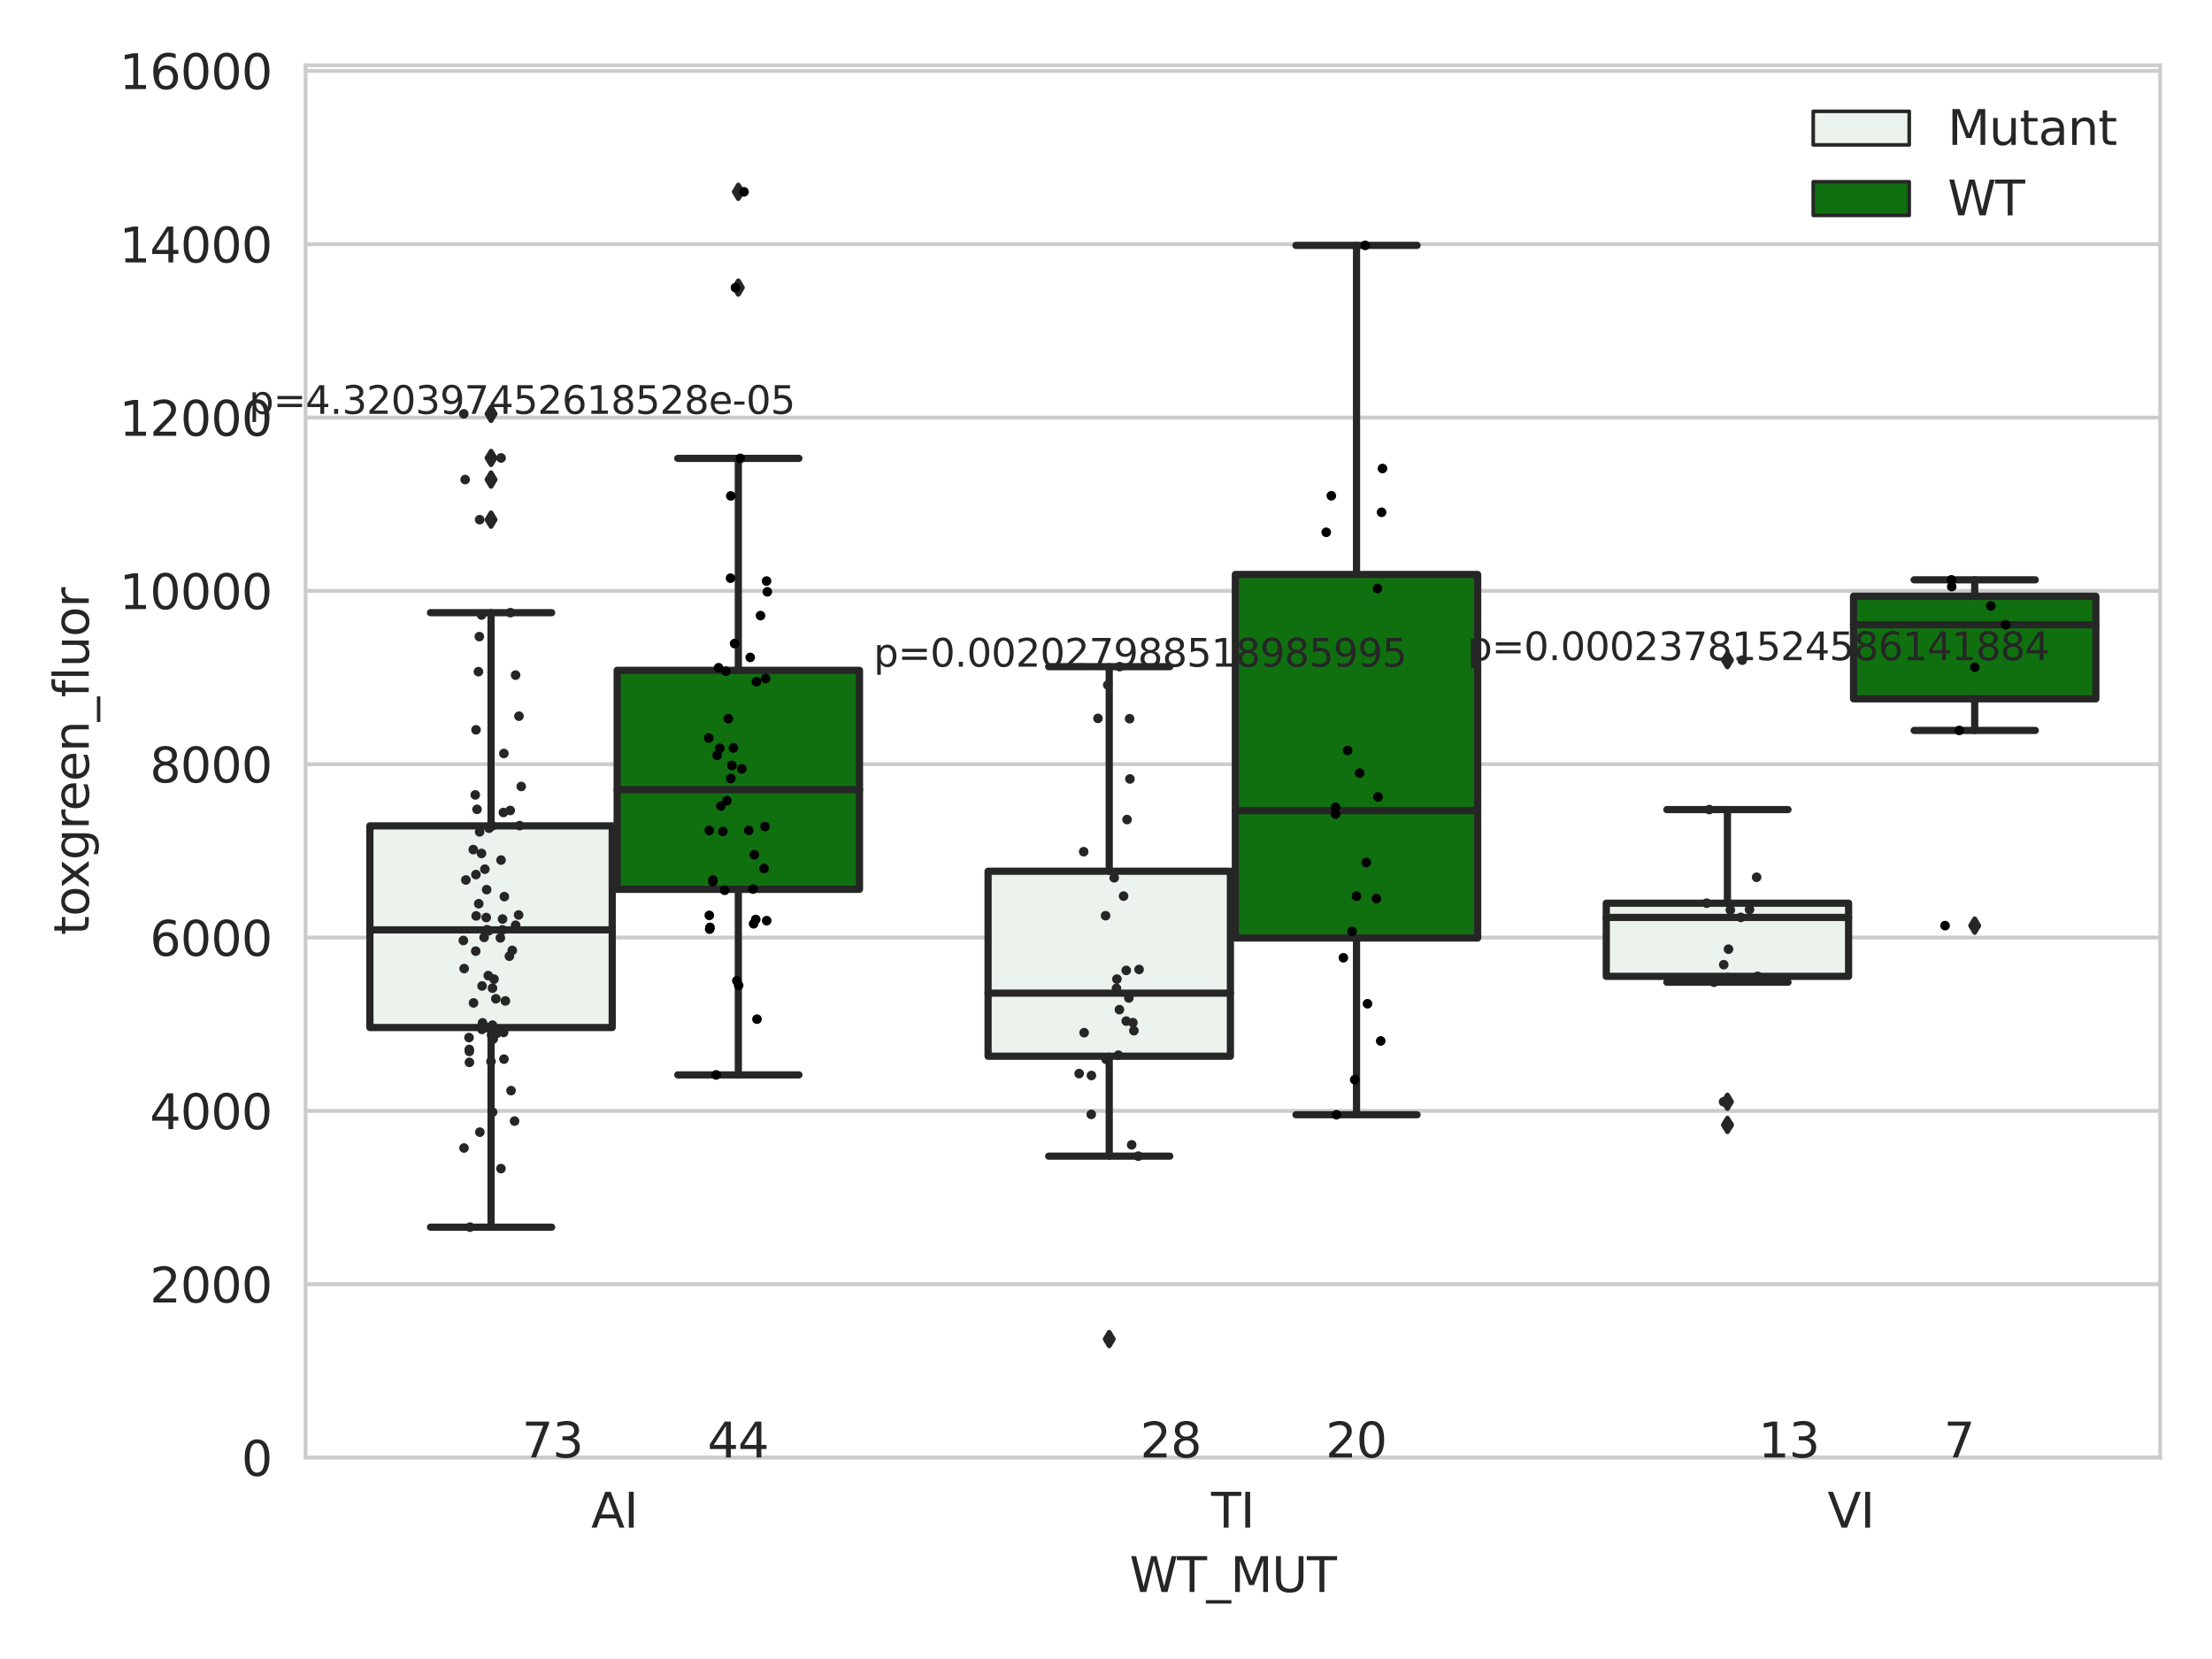<?xml version="1.0" encoding="utf-8" standalone="no"?>
<!DOCTYPE svg PUBLIC "-//W3C//DTD SVG 1.1//EN"
  "http://www.w3.org/Graphics/SVG/1.1/DTD/svg11.dtd">
<svg xmlns:xlink="http://www.w3.org/1999/xlink" width="460.8pt" height="345.6pt" viewBox="0 0 460.8 345.6" xmlns="http://www.w3.org/2000/svg" version="1.1">
 <defs>
  <style type="text/css">*{stroke-linejoin: round; stroke-linecap: butt}</style>
 </defs>
 <g id="figure_1">
  <g id="patch_1">
   <path d="M 0 345.6 
L 460.8 345.6 
L 460.8 0 
L 0 0 
z
" style="fill: #ffffff"/>
  </g>
  <g id="axes_1">
   <g id="patch_2">
    <path d="M 63.661 303.64 
L 450 303.64 
L 450 13.592 
L 63.661 13.592 
z
" style="fill: #ffffff"/>
   </g>
   <g id="matplotlib.axis_1">
    <g id="xtick_1">
     <g id="text_1">
      <!-- AI -->
      <g style="fill: #262626" transform="translate(123.156 318.238)scale(0.1 -0.1)">
       <defs>
        <path id="DejaVuSans-41" d="M 2188 4044 
L 1331 1722 
L 3047 1722 
L 2188 4044 
z
M 1831 4666 
L 2547 4666 
L 4325 0 
L 3669 0 
L 3244 1197 
L 1141 1197 
L 716 0 
L 50 0 
L 1831 4666 
z
" transform="scale(0.016)"/>
        <path id="DejaVuSans-49" d="M 628 4666 
L 1259 4666 
L 1259 0 
L 628 0 
L 628 4666 
z
" transform="scale(0.016)"/>
       </defs>
       <use xlink:href="#DejaVuSans-41"/>
       <use xlink:href="#DejaVuSans-49" x="68.408"/>
      </g>
     </g>
    </g>
    <g id="xtick_2">
     <g id="text_2">
      <!-- TI -->
      <g style="fill: #262626" transform="translate(252.302 318.238)scale(0.1 -0.1)">
       <defs>
        <path id="DejaVuSans-54" d="M -19 4666 
L 3928 4666 
L 3928 4134 
L 2272 4134 
L 2272 0 
L 1638 0 
L 1638 4134 
L -19 4134 
L -19 4666 
z
" transform="scale(0.016)"/>
       </defs>
       <use xlink:href="#DejaVuSans-54"/>
       <use xlink:href="#DejaVuSans-49" x="61.084"/>
      </g>
     </g>
    </g>
    <g id="xtick_3">
     <g id="text_3">
      <!-- VI -->
      <g style="fill: #262626" transform="translate(380.715 318.238)scale(0.1 -0.1)">
       <defs>
        <path id="DejaVuSans-56" d="M 1831 0 
L 50 4666 
L 709 4666 
L 2188 738 
L 3669 4666 
L 4325 4666 
L 2547 0 
L 1831 0 
z
" transform="scale(0.016)"/>
       </defs>
       <use xlink:href="#DejaVuSans-56"/>
       <use xlink:href="#DejaVuSans-49" x="68.408"/>
      </g>
     </g>
    </g>
    <g id="text_4">
     <!-- WT_MUT -->
     <g style="fill: #262626" transform="translate(235.306 331.638)scale(0.1 -0.1)">
      <defs>
       <path id="DejaVuSans-57" d="M 213 4666 
L 850 4666 
L 1831 722 
L 2809 4666 
L 3519 4666 
L 4500 722 
L 5478 4666 
L 6119 4666 
L 4947 0 
L 4153 0 
L 3169 4050 
L 2175 0 
L 1381 0 
L 213 4666 
z
" transform="scale(0.016)"/>
       <path id="DejaVuSans-5f" d="M 3263 -1063 
L 3263 -1509 
L -63 -1509 
L -63 -1063 
L 3263 -1063 
z
" transform="scale(0.016)"/>
       <path id="DejaVuSans-4d" d="M 628 4666 
L 1569 4666 
L 2759 1491 
L 3956 4666 
L 4897 4666 
L 4897 0 
L 4281 0 
L 4281 4097 
L 3078 897 
L 2444 897 
L 1241 4097 
L 1241 0 
L 628 0 
L 628 4666 
z
" transform="scale(0.016)"/>
       <path id="DejaVuSans-55" d="M 556 4666 
L 1191 4666 
L 1191 1831 
Q 1191 1081 1462 751 
Q 1734 422 2344 422 
Q 2950 422 3222 751 
Q 3494 1081 3494 1831 
L 3494 4666 
L 4128 4666 
L 4128 1753 
Q 4128 841 3676 375 
Q 3225 -91 2344 -91 
Q 1459 -91 1007 375 
Q 556 841 556 1753 
L 556 4666 
z
" transform="scale(0.016)"/>
      </defs>
      <use xlink:href="#DejaVuSans-57"/>
      <use xlink:href="#DejaVuSans-54" x="98.877"/>
      <use xlink:href="#DejaVuSans-5f" x="159.961"/>
      <use xlink:href="#DejaVuSans-4d" x="209.961"/>
      <use xlink:href="#DejaVuSans-55" x="296.24"/>
      <use xlink:href="#DejaVuSans-54" x="369.434"/>
     </g>
    </g>
   </g>
   <g id="matplotlib.axis_2">
    <g id="ytick_1">
     <g id="line2d_1">
      <path d="M 63.661 303.64 
L 450 303.64 
" clip-path="url(#p87966d83c2)" style="fill: none; stroke: #cccccc; stroke-width: 0.8; stroke-linecap: round"/>
     </g>
     <g id="text_5">
      <!-- 0 -->
      <g style="fill: #262626" transform="translate(50.299 307.439)scale(0.1 -0.1)">
       <defs>
        <path id="DejaVuSans-30" d="M 2034 4250 
Q 1547 4250 1301 3770 
Q 1056 3291 1056 2328 
Q 1056 1369 1301 889 
Q 1547 409 2034 409 
Q 2525 409 2770 889 
Q 3016 1369 3016 2328 
Q 3016 3291 2770 3770 
Q 2525 4250 2034 4250 
z
M 2034 4750 
Q 2819 4750 3233 4129 
Q 3647 3509 3647 2328 
Q 3647 1150 3233 529 
Q 2819 -91 2034 -91 
Q 1250 -91 836 529 
Q 422 1150 422 2328 
Q 422 3509 836 4129 
Q 1250 4750 2034 4750 
z
" transform="scale(0.016)"/>
       </defs>
       <use xlink:href="#DejaVuSans-30"/>
      </g>
     </g>
    </g>
    <g id="ytick_2">
     <g id="line2d_2">
      <path d="M 63.661 267.53 
L 450 267.53 
" clip-path="url(#p87966d83c2)" style="fill: none; stroke: #cccccc; stroke-width: 0.8; stroke-linecap: round"/>
     </g>
     <g id="text_6">
      <!-- 2000 -->
      <g style="fill: #262626" transform="translate(31.211 271.329)scale(0.1 -0.1)">
       <defs>
        <path id="DejaVuSans-32" d="M 1228 531 
L 3431 531 
L 3431 0 
L 469 0 
L 469 531 
Q 828 903 1448 1529 
Q 2069 2156 2228 2338 
Q 2531 2678 2651 2914 
Q 2772 3150 2772 3378 
Q 2772 3750 2511 3984 
Q 2250 4219 1831 4219 
Q 1534 4219 1204 4116 
Q 875 4013 500 3803 
L 500 4441 
Q 881 4594 1212 4672 
Q 1544 4750 1819 4750 
Q 2544 4750 2975 4387 
Q 3406 4025 3406 3419 
Q 3406 3131 3298 2873 
Q 3191 2616 2906 2266 
Q 2828 2175 2409 1742 
Q 1991 1309 1228 531 
z
" transform="scale(0.016)"/>
       </defs>
       <use xlink:href="#DejaVuSans-32"/>
       <use xlink:href="#DejaVuSans-30" x="63.623"/>
       <use xlink:href="#DejaVuSans-30" x="127.246"/>
       <use xlink:href="#DejaVuSans-30" x="190.869"/>
      </g>
     </g>
    </g>
    <g id="ytick_3">
     <g id="line2d_3">
      <path d="M 63.661 231.42 
L 450 231.42 
" clip-path="url(#p87966d83c2)" style="fill: none; stroke: #cccccc; stroke-width: 0.8; stroke-linecap: round"/>
     </g>
     <g id="text_7">
      <!-- 4000 -->
      <g style="fill: #262626" transform="translate(31.211 235.219)scale(0.1 -0.1)">
       <defs>
        <path id="DejaVuSans-34" d="M 2419 4116 
L 825 1625 
L 2419 1625 
L 2419 4116 
z
M 2253 4666 
L 3047 4666 
L 3047 1625 
L 3713 1625 
L 3713 1100 
L 3047 1100 
L 3047 0 
L 2419 0 
L 2419 1100 
L 313 1100 
L 313 1709 
L 2253 4666 
z
" transform="scale(0.016)"/>
       </defs>
       <use xlink:href="#DejaVuSans-34"/>
       <use xlink:href="#DejaVuSans-30" x="63.623"/>
       <use xlink:href="#DejaVuSans-30" x="127.246"/>
       <use xlink:href="#DejaVuSans-30" x="190.869"/>
      </g>
     </g>
    </g>
    <g id="ytick_4">
     <g id="line2d_4">
      <path d="M 63.661 195.31 
L 450 195.31 
" clip-path="url(#p87966d83c2)" style="fill: none; stroke: #cccccc; stroke-width: 0.8; stroke-linecap: round"/>
     </g>
     <g id="text_8">
      <!-- 6000 -->
      <g style="fill: #262626" transform="translate(31.211 199.109)scale(0.1 -0.1)">
       <defs>
        <path id="DejaVuSans-36" d="M 2113 2584 
Q 1688 2584 1439 2293 
Q 1191 2003 1191 1497 
Q 1191 994 1439 701 
Q 1688 409 2113 409 
Q 2538 409 2786 701 
Q 3034 994 3034 1497 
Q 3034 2003 2786 2293 
Q 2538 2584 2113 2584 
z
M 3366 4563 
L 3366 3988 
Q 3128 4100 2886 4159 
Q 2644 4219 2406 4219 
Q 1781 4219 1451 3797 
Q 1122 3375 1075 2522 
Q 1259 2794 1537 2939 
Q 1816 3084 2150 3084 
Q 2853 3084 3261 2657 
Q 3669 2231 3669 1497 
Q 3669 778 3244 343 
Q 2819 -91 2113 -91 
Q 1303 -91 875 529 
Q 447 1150 447 2328 
Q 447 3434 972 4092 
Q 1497 4750 2381 4750 
Q 2619 4750 2861 4703 
Q 3103 4656 3366 4563 
z
" transform="scale(0.016)"/>
       </defs>
       <use xlink:href="#DejaVuSans-36"/>
       <use xlink:href="#DejaVuSans-30" x="63.623"/>
       <use xlink:href="#DejaVuSans-30" x="127.246"/>
       <use xlink:href="#DejaVuSans-30" x="190.869"/>
      </g>
     </g>
    </g>
    <g id="ytick_5">
     <g id="line2d_5">
      <path d="M 63.661 159.2 
L 450 159.2 
" clip-path="url(#p87966d83c2)" style="fill: none; stroke: #cccccc; stroke-width: 0.8; stroke-linecap: round"/>
     </g>
     <g id="text_9">
      <!-- 8000 -->
      <g style="fill: #262626" transform="translate(31.211 162.999)scale(0.1 -0.1)">
       <defs>
        <path id="DejaVuSans-38" d="M 2034 2216 
Q 1584 2216 1326 1975 
Q 1069 1734 1069 1313 
Q 1069 891 1326 650 
Q 1584 409 2034 409 
Q 2484 409 2743 651 
Q 3003 894 3003 1313 
Q 3003 1734 2745 1975 
Q 2488 2216 2034 2216 
z
M 1403 2484 
Q 997 2584 770 2862 
Q 544 3141 544 3541 
Q 544 4100 942 4425 
Q 1341 4750 2034 4750 
Q 2731 4750 3128 4425 
Q 3525 4100 3525 3541 
Q 3525 3141 3298 2862 
Q 3072 2584 2669 2484 
Q 3125 2378 3379 2068 
Q 3634 1759 3634 1313 
Q 3634 634 3220 271 
Q 2806 -91 2034 -91 
Q 1263 -91 848 271 
Q 434 634 434 1313 
Q 434 1759 690 2068 
Q 947 2378 1403 2484 
z
M 1172 3481 
Q 1172 3119 1398 2916 
Q 1625 2713 2034 2713 
Q 2441 2713 2670 2916 
Q 2900 3119 2900 3481 
Q 2900 3844 2670 4047 
Q 2441 4250 2034 4250 
Q 1625 4250 1398 4047 
Q 1172 3844 1172 3481 
z
" transform="scale(0.016)"/>
       </defs>
       <use xlink:href="#DejaVuSans-38"/>
       <use xlink:href="#DejaVuSans-30" x="63.623"/>
       <use xlink:href="#DejaVuSans-30" x="127.246"/>
       <use xlink:href="#DejaVuSans-30" x="190.869"/>
      </g>
     </g>
    </g>
    <g id="ytick_6">
     <g id="line2d_6">
      <path d="M 63.661 123.09 
L 450 123.09 
" clip-path="url(#p87966d83c2)" style="fill: none; stroke: #cccccc; stroke-width: 0.8; stroke-linecap: round"/>
     </g>
     <g id="text_10">
      <!-- 10000 -->
      <g style="fill: #262626" transform="translate(24.849 126.889)scale(0.1 -0.1)">
       <defs>
        <path id="DejaVuSans-31" d="M 794 531 
L 1825 531 
L 1825 4091 
L 703 3866 
L 703 4441 
L 1819 4666 
L 2450 4666 
L 2450 531 
L 3481 531 
L 3481 0 
L 794 0 
L 794 531 
z
" transform="scale(0.016)"/>
       </defs>
       <use xlink:href="#DejaVuSans-31"/>
       <use xlink:href="#DejaVuSans-30" x="63.623"/>
       <use xlink:href="#DejaVuSans-30" x="127.246"/>
       <use xlink:href="#DejaVuSans-30" x="190.869"/>
       <use xlink:href="#DejaVuSans-30" x="254.492"/>
      </g>
     </g>
    </g>
    <g id="ytick_7">
     <g id="line2d_7">
      <path d="M 63.661 86.98 
L 450 86.98 
" clip-path="url(#p87966d83c2)" style="fill: none; stroke: #cccccc; stroke-width: 0.8; stroke-linecap: round"/>
     </g>
     <g id="text_11">
      <!-- 12000 -->
      <g style="fill: #262626" transform="translate(24.849 90.779)scale(0.1 -0.1)">
       <use xlink:href="#DejaVuSans-31"/>
       <use xlink:href="#DejaVuSans-32" x="63.623"/>
       <use xlink:href="#DejaVuSans-30" x="127.246"/>
       <use xlink:href="#DejaVuSans-30" x="190.869"/>
       <use xlink:href="#DejaVuSans-30" x="254.492"/>
      </g>
     </g>
    </g>
    <g id="ytick_8">
     <g id="line2d_8">
      <path d="M 63.661 50.87 
L 450 50.87 
" clip-path="url(#p87966d83c2)" style="fill: none; stroke: #cccccc; stroke-width: 0.8; stroke-linecap: round"/>
     </g>
     <g id="text_12">
      <!-- 14000 -->
      <g style="fill: #262626" transform="translate(24.849 54.669)scale(0.1 -0.1)">
       <use xlink:href="#DejaVuSans-31"/>
       <use xlink:href="#DejaVuSans-34" x="63.623"/>
       <use xlink:href="#DejaVuSans-30" x="127.246"/>
       <use xlink:href="#DejaVuSans-30" x="190.869"/>
       <use xlink:href="#DejaVuSans-30" x="254.492"/>
      </g>
     </g>
    </g>
    <g id="ytick_9">
     <g id="line2d_9">
      <path d="M 63.661 14.76 
L 450 14.76 
" clip-path="url(#p87966d83c2)" style="fill: none; stroke: #cccccc; stroke-width: 0.8; stroke-linecap: round"/>
     </g>
     <g id="text_13">
      <!-- 16000 -->
      <g style="fill: #262626" transform="translate(24.849 18.559)scale(0.1 -0.1)">
       <use xlink:href="#DejaVuSans-31"/>
       <use xlink:href="#DejaVuSans-36" x="63.623"/>
       <use xlink:href="#DejaVuSans-30" x="127.246"/>
       <use xlink:href="#DejaVuSans-30" x="190.869"/>
       <use xlink:href="#DejaVuSans-30" x="254.492"/>
      </g>
     </g>
    </g>
    <g id="text_14">
     <!-- toxgreen_fluor -->
     <g style="fill: #262626" transform="translate(18.491 194.81)rotate(-90)scale(0.1 -0.1)">
      <defs>
       <path id="DejaVuSans-74" d="M 1172 4494 
L 1172 3500 
L 2356 3500 
L 2356 3053 
L 1172 3053 
L 1172 1153 
Q 1172 725 1289 603 
Q 1406 481 1766 481 
L 2356 481 
L 2356 0 
L 1766 0 
Q 1100 0 847 248 
Q 594 497 594 1153 
L 594 3053 
L 172 3053 
L 172 3500 
L 594 3500 
L 594 4494 
L 1172 4494 
z
" transform="scale(0.016)"/>
       <path id="DejaVuSans-6f" d="M 1959 3097 
Q 1497 3097 1228 2736 
Q 959 2375 959 1747 
Q 959 1119 1226 758 
Q 1494 397 1959 397 
Q 2419 397 2687 759 
Q 2956 1122 2956 1747 
Q 2956 2369 2687 2733 
Q 2419 3097 1959 3097 
z
M 1959 3584 
Q 2709 3584 3137 3096 
Q 3566 2609 3566 1747 
Q 3566 888 3137 398 
Q 2709 -91 1959 -91 
Q 1206 -91 779 398 
Q 353 888 353 1747 
Q 353 2609 779 3096 
Q 1206 3584 1959 3584 
z
" transform="scale(0.016)"/>
       <path id="DejaVuSans-78" d="M 3513 3500 
L 2247 1797 
L 3578 0 
L 2900 0 
L 1881 1375 
L 863 0 
L 184 0 
L 1544 1831 
L 300 3500 
L 978 3500 
L 1906 2253 
L 2834 3500 
L 3513 3500 
z
" transform="scale(0.016)"/>
       <path id="DejaVuSans-67" d="M 2906 1791 
Q 2906 2416 2648 2759 
Q 2391 3103 1925 3103 
Q 1463 3103 1205 2759 
Q 947 2416 947 1791 
Q 947 1169 1205 825 
Q 1463 481 1925 481 
Q 2391 481 2648 825 
Q 2906 1169 2906 1791 
z
M 3481 434 
Q 3481 -459 3084 -895 
Q 2688 -1331 1869 -1331 
Q 1566 -1331 1297 -1286 
Q 1028 -1241 775 -1147 
L 775 -588 
Q 1028 -725 1275 -790 
Q 1522 -856 1778 -856 
Q 2344 -856 2625 -561 
Q 2906 -266 2906 331 
L 2906 616 
Q 2728 306 2450 153 
Q 2172 0 1784 0 
Q 1141 0 747 490 
Q 353 981 353 1791 
Q 353 2603 747 3093 
Q 1141 3584 1784 3584 
Q 2172 3584 2450 3431 
Q 2728 3278 2906 2969 
L 2906 3500 
L 3481 3500 
L 3481 434 
z
" transform="scale(0.016)"/>
       <path id="DejaVuSans-72" d="M 2631 2963 
Q 2534 3019 2420 3045 
Q 2306 3072 2169 3072 
Q 1681 3072 1420 2755 
Q 1159 2438 1159 1844 
L 1159 0 
L 581 0 
L 581 3500 
L 1159 3500 
L 1159 2956 
Q 1341 3275 1631 3429 
Q 1922 3584 2338 3584 
Q 2397 3584 2469 3576 
Q 2541 3569 2628 3553 
L 2631 2963 
z
" transform="scale(0.016)"/>
       <path id="DejaVuSans-65" d="M 3597 1894 
L 3597 1613 
L 953 1613 
Q 991 1019 1311 708 
Q 1631 397 2203 397 
Q 2534 397 2845 478 
Q 3156 559 3463 722 
L 3463 178 
Q 3153 47 2828 -22 
Q 2503 -91 2169 -91 
Q 1331 -91 842 396 
Q 353 884 353 1716 
Q 353 2575 817 3079 
Q 1281 3584 2069 3584 
Q 2775 3584 3186 3129 
Q 3597 2675 3597 1894 
z
M 3022 2063 
Q 3016 2534 2758 2815 
Q 2500 3097 2075 3097 
Q 1594 3097 1305 2825 
Q 1016 2553 972 2059 
L 3022 2063 
z
" transform="scale(0.016)"/>
       <path id="DejaVuSans-6e" d="M 3513 2113 
L 3513 0 
L 2938 0 
L 2938 2094 
Q 2938 2591 2744 2837 
Q 2550 3084 2163 3084 
Q 1697 3084 1428 2787 
Q 1159 2491 1159 1978 
L 1159 0 
L 581 0 
L 581 3500 
L 1159 3500 
L 1159 2956 
Q 1366 3272 1645 3428 
Q 1925 3584 2291 3584 
Q 2894 3584 3203 3211 
Q 3513 2838 3513 2113 
z
" transform="scale(0.016)"/>
       <path id="DejaVuSans-66" d="M 2375 4863 
L 2375 4384 
L 1825 4384 
Q 1516 4384 1395 4259 
Q 1275 4134 1275 3809 
L 1275 3500 
L 2222 3500 
L 2222 3053 
L 1275 3053 
L 1275 0 
L 697 0 
L 697 3053 
L 147 3053 
L 147 3500 
L 697 3500 
L 697 3744 
Q 697 4328 969 4595 
Q 1241 4863 1831 4863 
L 2375 4863 
z
" transform="scale(0.016)"/>
       <path id="DejaVuSans-6c" d="M 603 4863 
L 1178 4863 
L 1178 0 
L 603 0 
L 603 4863 
z
" transform="scale(0.016)"/>
       <path id="DejaVuSans-75" d="M 544 1381 
L 544 3500 
L 1119 3500 
L 1119 1403 
Q 1119 906 1312 657 
Q 1506 409 1894 409 
Q 2359 409 2629 706 
Q 2900 1003 2900 1516 
L 2900 3500 
L 3475 3500 
L 3475 0 
L 2900 0 
L 2900 538 
Q 2691 219 2414 64 
Q 2138 -91 1772 -91 
Q 1169 -91 856 284 
Q 544 659 544 1381 
z
M 1991 3584 
L 1991 3584 
z
" transform="scale(0.016)"/>
      </defs>
      <use xlink:href="#DejaVuSans-74"/>
      <use xlink:href="#DejaVuSans-6f" x="39.209"/>
      <use xlink:href="#DejaVuSans-78" x="97.266"/>
      <use xlink:href="#DejaVuSans-67" x="156.445"/>
      <use xlink:href="#DejaVuSans-72" x="219.922"/>
      <use xlink:href="#DejaVuSans-65" x="258.785"/>
      <use xlink:href="#DejaVuSans-65" x="320.309"/>
      <use xlink:href="#DejaVuSans-6e" x="381.832"/>
      <use xlink:href="#DejaVuSans-5f" x="445.211"/>
      <use xlink:href="#DejaVuSans-66" x="495.211"/>
      <use xlink:href="#DejaVuSans-6c" x="530.416"/>
      <use xlink:href="#DejaVuSans-75" x="558.199"/>
      <use xlink:href="#DejaVuSans-6f" x="621.578"/>
      <use xlink:href="#DejaVuSans-72" x="682.76"/>
     </g>
    </g>
   </g>
   <g id="patch_3">
    <path d="M 77.054 214.053 
L 127.536 214.053 
L 127.536 172.04 
L 77.054 172.04 
L 77.054 214.053 
z
" clip-path="url(#p87966d83c2)" style="fill: #ecf2ec; stroke: #262626; stroke-width: 1.5; stroke-linejoin: miter"/>
   </g>
   <g id="patch_4">
    <path d="M 128.566 185.268 
L 179.048 185.268 
L 179.048 139.645 
L 128.566 139.645 
L 128.566 185.268 
z
" clip-path="url(#p87966d83c2)" style="fill: #107010; stroke: #262626; stroke-width: 1.5; stroke-linejoin: miter"/>
   </g>
   <g id="patch_5">
    <path d="M 205.834 220.031 
L 256.316 220.031 
L 256.316 181.498 
L 205.834 181.498 
L 205.834 220.031 
z
" clip-path="url(#p87966d83c2)" style="fill: #ecf2ec; stroke: #262626; stroke-width: 1.5; stroke-linejoin: miter"/>
   </g>
   <g id="patch_6">
    <path d="M 257.346 195.403 
L 307.827 195.403 
L 307.827 119.675 
L 257.346 119.675 
L 257.346 195.403 
z
" clip-path="url(#p87966d83c2)" style="fill: #107010; stroke: #262626; stroke-width: 1.5; stroke-linejoin: miter"/>
   </g>
   <g id="patch_7">
    <path d="M 334.613 203.392 
L 385.095 203.392 
L 385.095 188.15 
L 334.613 188.15 
L 334.613 203.392 
z
" clip-path="url(#p87966d83c2)" style="fill: #ecf2ec; stroke: #262626; stroke-width: 1.5; stroke-linejoin: miter"/>
   </g>
   <g id="patch_8">
    <path d="M 386.125 145.578 
L 436.607 145.578 
L 436.607 124.211 
L 386.125 124.211 
L 386.125 145.578 
z
" clip-path="url(#p87966d83c2)" style="fill: #107010; stroke: #262626; stroke-width: 1.5; stroke-linejoin: miter"/>
   </g>
   <g id="patch_9">
    <path d="M 128.051 303.64 
L 128.051 303.64 
L 128.051 303.64 
L 128.051 303.64 
z
" clip-path="url(#p87966d83c2)" style="fill: #ecf2ec; stroke: #262626; stroke-width: 0.75; stroke-linejoin: miter"/>
   </g>
   <g id="patch_10">
    <path d="M 128.051 303.64 
L 128.051 303.64 
L 128.051 303.64 
L 128.051 303.64 
z
" clip-path="url(#p87966d83c2)" style="fill: #107010; stroke: #262626; stroke-width: 0.75; stroke-linejoin: miter"/>
   </g>
   <g id="PathCollection_1"/>
   <g id="PathCollection_2"/>
   <g id="line2d_10">
    <path d="M 102.295 214.053 
L 102.295 255.639 
" clip-path="url(#p87966d83c2)" style="fill: none; stroke: #262626; stroke-width: 1.5; stroke-linecap: round"/>
   </g>
   <g id="line2d_11">
    <path d="M 102.295 172.04 
L 102.295 127.632 
" clip-path="url(#p87966d83c2)" style="fill: none; stroke: #262626; stroke-width: 1.5; stroke-linecap: round"/>
   </g>
   <g id="line2d_12">
    <path d="M 89.675 255.639 
L 114.916 255.639 
" clip-path="url(#p87966d83c2)" style="fill: none; stroke: #262626; stroke-width: 1.5; stroke-linecap: round"/>
   </g>
   <g id="line2d_13">
    <path d="M 89.675 127.632 
L 114.916 127.632 
" clip-path="url(#p87966d83c2)" style="fill: none; stroke: #262626; stroke-width: 1.5; stroke-linecap: round"/>
   </g>
   <g id="line2d_14">
    <defs>
     <path id="mc641dab317" d="M -0 1.414 
L 0.849 0 
L 0 -1.414 
L -0.849 -0 
z
" style="stroke: #262626; stroke-linejoin: miter"/>
    </defs>
    <g clip-path="url(#p87966d83c2)">
     <use xlink:href="#mc641dab317" x="102.295" y="95.398" style="fill: #262626; stroke: #262626; stroke-linejoin: miter"/>
     <use xlink:href="#mc641dab317" x="102.295" y="86.211" style="fill: #262626; stroke: #262626; stroke-linejoin: miter"/>
     <use xlink:href="#mc641dab317" x="102.295" y="108.257" style="fill: #262626; stroke: #262626; stroke-linejoin: miter"/>
     <use xlink:href="#mc641dab317" x="102.295" y="99.902" style="fill: #262626; stroke: #262626; stroke-linejoin: miter"/>
    </g>
   </g>
   <g id="line2d_15">
    <path d="M 153.807 185.268 
L 153.807 223.919 
" clip-path="url(#p87966d83c2)" style="fill: none; stroke: #262626; stroke-width: 1.5; stroke-linecap: round"/>
   </g>
   <g id="line2d_16">
    <path d="M 153.807 139.645 
L 153.807 95.487 
" clip-path="url(#p87966d83c2)" style="fill: none; stroke: #262626; stroke-width: 1.5; stroke-linecap: round"/>
   </g>
   <g id="line2d_17">
    <path d="M 141.187 223.919 
L 166.427 223.919 
" clip-path="url(#p87966d83c2)" style="fill: none; stroke: #262626; stroke-width: 1.5; stroke-linecap: round"/>
   </g>
   <g id="line2d_18">
    <path d="M 141.187 95.487 
L 166.427 95.487 
" clip-path="url(#p87966d83c2)" style="fill: none; stroke: #262626; stroke-width: 1.5; stroke-linecap: round"/>
   </g>
   <g id="line2d_19">
    <g clip-path="url(#p87966d83c2)">
     <use xlink:href="#mc641dab317" x="153.807" y="59.915" style="fill: #262626; stroke: #262626; stroke-linejoin: miter"/>
     <use xlink:href="#mc641dab317" x="153.807" y="39.96" style="fill: #262626; stroke: #262626; stroke-linejoin: miter"/>
    </g>
   </g>
   <g id="line2d_20">
    <path d="M 231.075 220.031 
L 231.075 240.849 
" clip-path="url(#p87966d83c2)" style="fill: none; stroke: #262626; stroke-width: 1.5; stroke-linecap: round"/>
   </g>
   <g id="line2d_21">
    <path d="M 231.075 181.498 
L 231.075 138.874 
" clip-path="url(#p87966d83c2)" style="fill: none; stroke: #262626; stroke-width: 1.5; stroke-linecap: round"/>
   </g>
   <g id="line2d_22">
    <path d="M 218.454 240.849 
L 243.695 240.849 
" clip-path="url(#p87966d83c2)" style="fill: none; stroke: #262626; stroke-width: 1.5; stroke-linecap: round"/>
   </g>
   <g id="line2d_23">
    <path d="M 218.454 138.874 
L 243.695 138.874 
" clip-path="url(#p87966d83c2)" style="fill: none; stroke: #262626; stroke-width: 1.5; stroke-linecap: round"/>
   </g>
   <g id="line2d_24">
    <g clip-path="url(#p87966d83c2)">
     <use xlink:href="#mc641dab317" x="231.075" y="278.955" style="fill: #262626; stroke: #262626; stroke-linejoin: miter"/>
    </g>
   </g>
   <g id="line2d_25">
    <path d="M 282.587 195.403 
L 282.587 232.224 
" clip-path="url(#p87966d83c2)" style="fill: none; stroke: #262626; stroke-width: 1.5; stroke-linecap: round"/>
   </g>
   <g id="line2d_26">
    <path d="M 282.587 119.675 
L 282.587 51.115 
" clip-path="url(#p87966d83c2)" style="fill: none; stroke: #262626; stroke-width: 1.5; stroke-linecap: round"/>
   </g>
   <g id="line2d_27">
    <path d="M 269.966 232.224 
L 295.207 232.224 
" clip-path="url(#p87966d83c2)" style="fill: none; stroke: #262626; stroke-width: 1.5; stroke-linecap: round"/>
   </g>
   <g id="line2d_28">
    <path d="M 269.966 51.115 
L 295.207 51.115 
" clip-path="url(#p87966d83c2)" style="fill: none; stroke: #262626; stroke-width: 1.5; stroke-linecap: round"/>
   </g>
   <g id="line2d_29"/>
   <g id="line2d_30">
    <path d="M 359.854 203.392 
L 359.854 204.608 
" clip-path="url(#p87966d83c2)" style="fill: none; stroke: #262626; stroke-width: 1.5; stroke-linecap: round"/>
   </g>
   <g id="line2d_31">
    <path d="M 359.854 188.15 
L 359.854 168.653 
" clip-path="url(#p87966d83c2)" style="fill: none; stroke: #262626; stroke-width: 1.5; stroke-linecap: round"/>
   </g>
   <g id="line2d_32">
    <path d="M 347.234 204.608 
L 372.475 204.608 
" clip-path="url(#p87966d83c2)" style="fill: none; stroke: #262626; stroke-width: 1.5; stroke-linecap: round"/>
   </g>
   <g id="line2d_33">
    <path d="M 347.234 168.653 
L 372.475 168.653 
" clip-path="url(#p87966d83c2)" style="fill: none; stroke: #262626; stroke-width: 1.5; stroke-linecap: round"/>
   </g>
   <g id="line2d_34">
    <g clip-path="url(#p87966d83c2)">
     <use xlink:href="#mc641dab317" x="359.854" y="229.52" style="fill: #262626; stroke: #262626; stroke-linejoin: miter"/>
     <use xlink:href="#mc641dab317" x="359.854" y="234.345" style="fill: #262626; stroke: #262626; stroke-linejoin: miter"/>
     <use xlink:href="#mc641dab317" x="359.854" y="137.526" style="fill: #262626; stroke: #262626; stroke-linejoin: miter"/>
    </g>
   </g>
   <g id="line2d_35">
    <path d="M 411.366 145.578 
L 411.366 152.162 
" clip-path="url(#p87966d83c2)" style="fill: none; stroke: #262626; stroke-width: 1.5; stroke-linecap: round"/>
   </g>
   <g id="line2d_36">
    <path d="M 411.366 124.211 
L 411.366 120.793 
" clip-path="url(#p87966d83c2)" style="fill: none; stroke: #262626; stroke-width: 1.5; stroke-linecap: round"/>
   </g>
   <g id="line2d_37">
    <path d="M 398.746 152.162 
L 423.987 152.162 
" clip-path="url(#p87966d83c2)" style="fill: none; stroke: #262626; stroke-width: 1.5; stroke-linecap: round"/>
   </g>
   <g id="line2d_38">
    <path d="M 398.746 120.793 
L 423.987 120.793 
" clip-path="url(#p87966d83c2)" style="fill: none; stroke: #262626; stroke-width: 1.5; stroke-linecap: round"/>
   </g>
   <g id="line2d_39">
    <g clip-path="url(#p87966d83c2)">
     <use xlink:href="#mc641dab317" x="411.366" y="192.824" style="fill: #262626; stroke: #262626; stroke-linejoin: miter"/>
    </g>
   </g>
   <g id="line2d_40">
    <path d="M 77.054 193.711 
L 127.536 193.711 
" clip-path="url(#p87966d83c2)" style="fill: none; stroke: #262626; stroke-width: 1.5; stroke-linecap: round"/>
   </g>
   <g id="line2d_41">
    <path d="M 128.566 164.501 
L 179.048 164.501 
" clip-path="url(#p87966d83c2)" style="fill: none; stroke: #262626; stroke-width: 1.5; stroke-linecap: round"/>
   </g>
   <g id="line2d_42">
    <path d="M 205.834 206.895 
L 256.316 206.895 
" clip-path="url(#p87966d83c2)" style="fill: none; stroke: #262626; stroke-width: 1.5; stroke-linecap: round"/>
   </g>
   <g id="line2d_43">
    <path d="M 257.346 168.877 
L 307.827 168.877 
" clip-path="url(#p87966d83c2)" style="fill: none; stroke: #262626; stroke-width: 1.5; stroke-linecap: round"/>
   </g>
   <g id="line2d_44">
    <path d="M 334.613 191.115 
L 385.095 191.115 
" clip-path="url(#p87966d83c2)" style="fill: none; stroke: #262626; stroke-width: 1.5; stroke-linecap: round"/>
   </g>
   <g id="line2d_45">
    <path d="M 386.125 130.146 
L 436.607 130.146 
" clip-path="url(#p87966d83c2)" style="fill: none; stroke: #262626; stroke-width: 1.5; stroke-linecap: round"/>
   </g>
   <g id="patch_11">
    <path d="M 63.661 303.64 
L 63.661 13.592 
" style="fill: none; stroke: #cccccc; stroke-width: 0.8; stroke-linejoin: miter; stroke-linecap: square"/>
   </g>
   <g id="patch_12">
    <path d="M 450 303.64 
L 450 13.592 
" style="fill: none; stroke: #cccccc; stroke-width: 0.8; stroke-linejoin: miter; stroke-linecap: square"/>
   </g>
   <g id="patch_13">
    <path d="M 63.661 303.64 
L 450 303.64 
" style="fill: none; stroke: #cccccc; stroke-width: 0.8; stroke-linejoin: miter; stroke-linecap: square"/>
   </g>
   <g id="patch_14">
    <path d="M 63.661 13.592 
L 450 13.592 
" style="fill: none; stroke: #cccccc; stroke-width: 0.8; stroke-linejoin: miter; stroke-linecap: square"/>
   </g>
   <g id="PathCollection_3">
    <defs>
     <path id="C0_0_1d69678fdd" d="M 0 1 
C 0.265 1 0.52 0.895 0.707 0.707 
C 0.895 0.52 1 0.265 1 -0 
C 1 -0.265 0.895 -0.52 0.707 -0.707 
C 0.52 -0.895 0.265 -1 0 -1 
C -0.265 -1 -0.52 -0.895 -0.707 -0.707 
C -0.895 -0.52 -1 -0.265 -1 0 
C -1 0.265 -0.895 0.52 -0.707 0.707 
C -0.52 0.895 -0.265 1 0 1 
z
"/>
    </defs>
    <g clip-path="url(#p87966d83c2)">
     <use xlink:href="#C0_0_1d69678fdd" x="101.826" y="193.889" style="fill: #262626"/>
    </g>
    <g clip-path="url(#p87966d83c2)">
     <use xlink:href="#C0_0_1d69678fdd" x="106.116" y="199.192" style="fill: #262626"/>
    </g>
    <g clip-path="url(#p87966d83c2)">
     <use xlink:href="#C0_0_1d69678fdd" x="102.602" y="213.554" style="fill: #262626"/>
    </g>
    <g clip-path="url(#p87966d83c2)">
     <use xlink:href="#C0_0_1d69678fdd" x="104.235" y="195.378" style="fill: #262626"/>
    </g>
    <g clip-path="url(#p87966d83c2)">
     <use xlink:href="#C0_0_1d69678fdd" x="99.852" y="132.615" style="fill: #262626"/>
    </g>
    <g clip-path="url(#p87966d83c2)">
     <use xlink:href="#C0_0_1d69678fdd" x="102.592" y="205.849" style="fill: #262626"/>
    </g>
    <g clip-path="url(#p87966d83c2)">
     <use xlink:href="#C0_0_1d69678fdd" x="99.373" y="168.6" style="fill: #262626"/>
    </g>
    <g clip-path="url(#p87966d83c2)">
     <use xlink:href="#C0_0_1d69678fdd" x="104.673" y="193.711" style="fill: #262626"/>
    </g>
    <g clip-path="url(#p87966d83c2)">
     <use xlink:href="#C0_0_1d69678fdd" x="99.964" y="235.848" style="fill: #262626"/>
    </g>
    <g clip-path="url(#p87966d83c2)">
     <use xlink:href="#C0_0_1d69678fdd" x="99.003" y="165.593" style="fill: #262626"/>
    </g>
    <g clip-path="url(#p87966d83c2)">
     <use xlink:href="#C0_0_1d69678fdd" x="107.417" y="192.742" style="fill: #262626"/>
    </g>
    <g clip-path="url(#p87966d83c2)">
     <use xlink:href="#C0_0_1d69678fdd" x="108.109" y="149.192" style="fill: #262626"/>
    </g>
    <g clip-path="url(#p87966d83c2)">
     <use xlink:href="#C0_0_1d69678fdd" x="101.004" y="181.072" style="fill: #262626"/>
    </g>
    <g clip-path="url(#p87966d83c2)">
     <use xlink:href="#C0_0_1d69678fdd" x="104.357" y="243.441" style="fill: #262626"/>
    </g>
    <g clip-path="url(#p87966d83c2)">
     <use xlink:href="#C0_0_1d69678fdd" x="99.731" y="188.267" style="fill: #262626"/>
    </g>
    <g clip-path="url(#p87966d83c2)">
     <use xlink:href="#C0_0_1d69678fdd" x="106.288" y="168.834" style="fill: #262626"/>
    </g>
    <g clip-path="url(#p87966d83c2)">
     <use xlink:href="#C0_0_1d69678fdd" x="99.103" y="198.139" style="fill: #262626"/>
    </g>
    <g clip-path="url(#p87966d83c2)">
     <use xlink:href="#C0_0_1d69678fdd" x="104.371" y="179.17" style="fill: #262626"/>
    </g>
    <g clip-path="url(#p87966d83c2)">
     <use xlink:href="#C0_0_1d69678fdd" x="101.877" y="172.536" style="fill: #262626"/>
    </g>
    <g clip-path="url(#p87966d83c2)">
     <use xlink:href="#C0_0_1d69678fdd" x="98.591" y="176.984" style="fill: #262626"/>
    </g>
    <g clip-path="url(#p87966d83c2)">
     <use xlink:href="#C0_0_1d69678fdd" x="97.912" y="255.639" style="fill: #262626"/>
    </g>
    <g clip-path="url(#p87966d83c2)">
     <use xlink:href="#C0_0_1d69678fdd" x="107.193" y="233.543" style="fill: #262626"/>
    </g>
    <g clip-path="url(#p87966d83c2)">
     <use xlink:href="#C0_0_1d69678fdd" x="99.918" y="173.291" style="fill: #262626"/>
    </g>
    <g clip-path="url(#p87966d83c2)">
     <use xlink:href="#C0_0_1d69678fdd" x="106.715" y="197.98" style="fill: #262626"/>
    </g>
    <g clip-path="url(#p87966d83c2)">
     <use xlink:href="#C0_0_1d69678fdd" x="97.773" y="219.026" style="fill: #262626"/>
    </g>
    <g clip-path="url(#p87966d83c2)">
     <use xlink:href="#C0_0_1d69678fdd" x="104.387" y="95.398" style="fill: #262626"/>
    </g>
    <g clip-path="url(#p87966d83c2)">
     <use xlink:href="#C0_0_1d69678fdd" x="101.472" y="193.688" style="fill: #262626"/>
    </g>
    <g clip-path="url(#p87966d83c2)">
     <use xlink:href="#C0_0_1d69678fdd" x="103.295" y="208.064" style="fill: #262626"/>
    </g>
    <g clip-path="url(#p87966d83c2)">
     <use xlink:href="#C0_0_1d69678fdd" x="103.517" y="215.25" style="fill: #262626"/>
    </g>
    <g clip-path="url(#p87966d83c2)">
     <use xlink:href="#C0_0_1d69678fdd" x="105.277" y="208.511" style="fill: #262626"/>
    </g>
    <g clip-path="url(#p87966d83c2)">
     <use xlink:href="#C0_0_1d69678fdd" x="105.064" y="186.783" style="fill: #262626"/>
    </g>
    <g clip-path="url(#p87966d83c2)">
     <use xlink:href="#C0_0_1d69678fdd" x="100.52" y="213.08" style="fill: #262626"/>
    </g>
    <g clip-path="url(#p87966d83c2)">
     <use xlink:href="#C0_0_1d69678fdd" x="101.708" y="203.231" style="fill: #262626"/>
    </g>
    <g clip-path="url(#p87966d83c2)">
     <use xlink:href="#C0_0_1d69678fdd" x="99.164" y="152.036" style="fill: #262626"/>
    </g>
    <g clip-path="url(#p87966d83c2)">
     <use xlink:href="#C0_0_1d69678fdd" x="99.192" y="190.8" style="fill: #262626"/>
    </g>
    <g clip-path="url(#p87966d83c2)">
     <use xlink:href="#C0_0_1d69678fdd" x="96.69" y="201.772" style="fill: #262626"/>
    </g>
    <g clip-path="url(#p87966d83c2)">
     <use xlink:href="#C0_0_1d69678fdd" x="104.969" y="156.965" style="fill: #262626"/>
    </g>
    <g clip-path="url(#p87966d83c2)">
     <use xlink:href="#C0_0_1d69678fdd" x="101.377" y="185.328" style="fill: #262626"/>
    </g>
    <g clip-path="url(#p87966d83c2)">
     <use xlink:href="#C0_0_1d69678fdd" x="97.76" y="218.621" style="fill: #262626"/>
    </g>
    <g clip-path="url(#p87966d83c2)">
     <use xlink:href="#C0_0_1d69678fdd" x="102.278" y="221.122" style="fill: #262626"/>
    </g>
    <g clip-path="url(#p87966d83c2)">
     <use xlink:href="#C0_0_1d69678fdd" x="108.261" y="171.989" style="fill: #262626"/>
    </g>
    <g clip-path="url(#p87966d83c2)">
     <use xlink:href="#C0_0_1d69678fdd" x="104.91" y="215.079" style="fill: #262626"/>
    </g>
    <g clip-path="url(#p87966d83c2)">
     <use xlink:href="#C0_0_1d69678fdd" x="106.459" y="227.196" style="fill: #262626"/>
    </g>
    <g clip-path="url(#p87966d83c2)">
     <use xlink:href="#C0_0_1d69678fdd" x="96.615" y="86.211" style="fill: #262626"/>
    </g>
    <g clip-path="url(#p87966d83c2)">
     <use xlink:href="#C0_0_1d69678fdd" x="101.291" y="191.141" style="fill: #262626"/>
    </g>
    <g clip-path="url(#p87966d83c2)">
     <use xlink:href="#C0_0_1d69678fdd" x="97.704" y="216.144" style="fill: #262626"/>
    </g>
    <g clip-path="url(#p87966d83c2)">
     <use xlink:href="#C0_0_1d69678fdd" x="97.051" y="183.315" style="fill: #262626"/>
    </g>
    <g clip-path="url(#p87966d83c2)">
     <use xlink:href="#C0_0_1d69678fdd" x="100.328" y="128.12" style="fill: #262626"/>
    </g>
    <g clip-path="url(#p87966d83c2)">
     <use xlink:href="#C0_0_1d69678fdd" x="99.145" y="182.187" style="fill: #262626"/>
    </g>
    <g clip-path="url(#p87966d83c2)">
     <use xlink:href="#C0_0_1d69678fdd" x="100.849" y="195.279" style="fill: #262626"/>
    </g>
    <g clip-path="url(#p87966d83c2)">
     <use xlink:href="#C0_0_1d69678fdd" x="107.404" y="140.64" style="fill: #262626"/>
    </g>
    <g clip-path="url(#p87966d83c2)">
     <use xlink:href="#C0_0_1d69678fdd" x="102.914" y="203.967" style="fill: #262626"/>
    </g>
    <g clip-path="url(#p87966d83c2)">
     <use xlink:href="#C0_0_1d69678fdd" x="104.867" y="169.258" style="fill: #262626"/>
    </g>
    <g clip-path="url(#p87966d83c2)">
     <use xlink:href="#C0_0_1d69678fdd" x="102.398" y="215.591" style="fill: #262626"/>
    </g>
    <g clip-path="url(#p87966d83c2)">
     <use xlink:href="#C0_0_1d69678fdd" x="100.307" y="177.788" style="fill: #262626"/>
    </g>
    <g clip-path="url(#p87966d83c2)">
     <use xlink:href="#C0_0_1d69678fdd" x="106.33" y="127.632" style="fill: #262626"/>
    </g>
    <g clip-path="url(#p87966d83c2)">
     <use xlink:href="#C0_0_1d69678fdd" x="104.688" y="191.453" style="fill: #262626"/>
    </g>
    <g clip-path="url(#p87966d83c2)">
     <use xlink:href="#C0_0_1d69678fdd" x="108.041" y="190.6" style="fill: #262626"/>
    </g>
    <g clip-path="url(#p87966d83c2)">
     <use xlink:href="#C0_0_1d69678fdd" x="96.528" y="195.92" style="fill: #262626"/>
    </g>
    <g clip-path="url(#p87966d83c2)">
     <use xlink:href="#C0_0_1d69678fdd" x="101.418" y="214.053" style="fill: #262626"/>
    </g>
    <g clip-path="url(#p87966d83c2)">
     <use xlink:href="#C0_0_1d69678fdd" x="99.667" y="139.921" style="fill: #262626"/>
    </g>
    <g clip-path="url(#p87966d83c2)">
     <use xlink:href="#C0_0_1d69678fdd" x="100.396" y="214.443" style="fill: #262626"/>
    </g>
    <g clip-path="url(#p87966d83c2)">
     <use xlink:href="#C0_0_1d69678fdd" x="97.793" y="221.309" style="fill: #262626"/>
    </g>
    <g clip-path="url(#p87966d83c2)">
     <use xlink:href="#C0_0_1d69678fdd" x="99.925" y="108.257" style="fill: #262626"/>
    </g>
    <g clip-path="url(#p87966d83c2)">
     <use xlink:href="#C0_0_1d69678fdd" x="102.619" y="231.679" style="fill: #262626"/>
    </g>
    <g clip-path="url(#p87966d83c2)">
     <use xlink:href="#C0_0_1d69678fdd" x="102.744" y="216.454" style="fill: #262626"/>
    </g>
    <g clip-path="url(#p87966d83c2)">
     <use xlink:href="#C0_0_1d69678fdd" x="102.548" y="172.04" style="fill: #262626"/>
    </g>
    <g clip-path="url(#p87966d83c2)">
     <use xlink:href="#C0_0_1d69678fdd" x="96.661" y="239.151" style="fill: #262626"/>
    </g>
    <g clip-path="url(#p87966d83c2)">
     <use xlink:href="#C0_0_1d69678fdd" x="108.58" y="163.837" style="fill: #262626"/>
    </g>
    <g clip-path="url(#p87966d83c2)">
     <use xlink:href="#C0_0_1d69678fdd" x="100.424" y="205.394" style="fill: #262626"/>
    </g>
    <g clip-path="url(#p87966d83c2)">
     <use xlink:href="#C0_0_1d69678fdd" x="96.897" y="99.902" style="fill: #262626"/>
    </g>
    <g clip-path="url(#p87966d83c2)">
     <use xlink:href="#C0_0_1d69678fdd" x="98.645" y="208.926" style="fill: #262626"/>
    </g>
    <g clip-path="url(#p87966d83c2)">
     <use xlink:href="#C0_0_1d69678fdd" x="104.977" y="220.638" style="fill: #262626"/>
    </g>
   </g>
   <g id="PathCollection_4">
    <defs>
     <path id="C1_0_aaf2a776e3" d="M 0 1 
C 0.265 1 0.52 0.895 0.707 0.707 
C 0.895 0.52 1 0.265 1 -0 
C 1 -0.265 0.895 -0.52 0.707 -0.707 
C 0.52 -0.895 0.265 -1 0 -1 
C -0.265 -1 -0.52 -0.895 -0.707 -0.707 
C -0.895 -0.52 -1 -0.265 -1 0 
C -1 0.265 -0.895 0.52 -0.707 0.707 
C -0.52 0.895 -0.265 1 0 1 
z
"/>
    </defs>
    <g clip-path="url(#p87966d83c2)">
     <use xlink:href="#C1_0_aaf2a776e3" x="157.688" y="212.309"/>
    </g>
    <g clip-path="url(#p87966d83c2)">
     <use xlink:href="#C1_0_aaf2a776e3" x="159.358" y="172.185"/>
    </g>
    <g clip-path="url(#p87966d83c2)">
     <use xlink:href="#C1_0_aaf2a776e3" x="159.849" y="123.287"/>
    </g>
    <g clip-path="url(#p87966d83c2)">
     <use xlink:href="#C1_0_aaf2a776e3" x="153.209" y="59.915"/>
    </g>
    <g clip-path="url(#p87966d83c2)">
     <use xlink:href="#C1_0_aaf2a776e3" x="149.397" y="157.347"/>
    </g>
    <g clip-path="url(#p87966d83c2)">
     <use xlink:href="#C1_0_aaf2a776e3" x="151.442" y="166.815"/>
    </g>
    <g clip-path="url(#p87966d83c2)">
     <use xlink:href="#C1_0_aaf2a776e3" x="159.685" y="121.044"/>
    </g>
    <g clip-path="url(#p87966d83c2)">
     <use xlink:href="#C1_0_aaf2a776e3" x="154.222" y="95.487"/>
    </g>
    <g clip-path="url(#p87966d83c2)">
     <use xlink:href="#C1_0_aaf2a776e3" x="153.498" y="204.306"/>
    </g>
    <g clip-path="url(#p87966d83c2)">
     <use xlink:href="#C1_0_aaf2a776e3" x="156.857" y="185.203"/>
    </g>
    <g clip-path="url(#p87966d83c2)">
     <use xlink:href="#C1_0_aaf2a776e3" x="157.144" y="178.057"/>
    </g>
    <g clip-path="url(#p87966d83c2)">
     <use xlink:href="#C1_0_aaf2a776e3" x="147.769" y="173.001"/>
    </g>
    <g clip-path="url(#p87966d83c2)">
     <use xlink:href="#C1_0_aaf2a776e3" x="153.874" y="205.268"/>
    </g>
    <g clip-path="url(#p87966d83c2)">
     <use xlink:href="#C1_0_aaf2a776e3" x="159.718" y="191.796"/>
    </g>
    <g clip-path="url(#p87966d83c2)">
     <use xlink:href="#C1_0_aaf2a776e3" x="147.764" y="190.685"/>
    </g>
    <g clip-path="url(#p87966d83c2)">
     <use xlink:href="#C1_0_aaf2a776e3" x="151.213" y="139.828"/>
    </g>
    <g clip-path="url(#p87966d83c2)">
     <use xlink:href="#C1_0_aaf2a776e3" x="149.183" y="223.919"/>
    </g>
    <g clip-path="url(#p87966d83c2)">
     <use xlink:href="#C1_0_aaf2a776e3" x="150.177" y="167.906"/>
    </g>
    <g clip-path="url(#p87966d83c2)">
     <use xlink:href="#C1_0_aaf2a776e3" x="159.156" y="180.93"/>
    </g>
    <g clip-path="url(#p87966d83c2)">
     <use xlink:href="#C1_0_aaf2a776e3" x="157.594" y="142.017"/>
    </g>
    <g clip-path="url(#p87966d83c2)">
     <use xlink:href="#C1_0_aaf2a776e3" x="156.985" y="192.436"/>
    </g>
    <g clip-path="url(#p87966d83c2)">
     <use xlink:href="#C1_0_aaf2a776e3" x="158.429" y="128.244"/>
    </g>
    <g clip-path="url(#p87966d83c2)">
     <use xlink:href="#C1_0_aaf2a776e3" x="148.494" y="183.65"/>
    </g>
    <g clip-path="url(#p87966d83c2)">
     <use xlink:href="#C1_0_aaf2a776e3" x="148.518" y="183.346"/>
    </g>
    <g clip-path="url(#p87966d83c2)">
     <use xlink:href="#C1_0_aaf2a776e3" x="147.908" y="193.196"/>
    </g>
    <g clip-path="url(#p87966d83c2)">
     <use xlink:href="#C1_0_aaf2a776e3" x="147.642" y="153.755"/>
    </g>
    <g clip-path="url(#p87966d83c2)">
     <use xlink:href="#C1_0_aaf2a776e3" x="154.989" y="39.96"/>
    </g>
    <g clip-path="url(#p87966d83c2)">
     <use xlink:href="#C1_0_aaf2a776e3" x="154.543" y="160.177"/>
    </g>
    <g clip-path="url(#p87966d83c2)">
     <use xlink:href="#C1_0_aaf2a776e3" x="149.936" y="155.889"/>
    </g>
    <g clip-path="url(#p87966d83c2)">
     <use xlink:href="#C1_0_aaf2a776e3" x="151.726" y="149.713"/>
    </g>
    <g clip-path="url(#p87966d83c2)">
     <use xlink:href="#C1_0_aaf2a776e3" x="150.971" y="185.461"/>
    </g>
    <g clip-path="url(#p87966d83c2)">
     <use xlink:href="#C1_0_aaf2a776e3" x="152.185" y="120.447"/>
    </g>
    <g clip-path="url(#p87966d83c2)">
     <use xlink:href="#C1_0_aaf2a776e3" x="152.477" y="159.463"/>
    </g>
    <g clip-path="url(#p87966d83c2)">
     <use xlink:href="#C1_0_aaf2a776e3" x="152.24" y="103.305"/>
    </g>
    <g clip-path="url(#p87966d83c2)">
     <use xlink:href="#C1_0_aaf2a776e3" x="156.288" y="136.948"/>
    </g>
    <g clip-path="url(#p87966d83c2)">
     <use xlink:href="#C1_0_aaf2a776e3" x="155.98" y="172.989"/>
    </g>
    <g clip-path="url(#p87966d83c2)">
     <use xlink:href="#C1_0_aaf2a776e3" x="150.588" y="173.213"/>
    </g>
    <g clip-path="url(#p87966d83c2)">
     <use xlink:href="#C1_0_aaf2a776e3" x="152.237" y="162.186"/>
    </g>
    <g clip-path="url(#p87966d83c2)">
     <use xlink:href="#C1_0_aaf2a776e3" x="152.791" y="155.798"/>
    </g>
    <g clip-path="url(#p87966d83c2)">
     <use xlink:href="#C1_0_aaf2a776e3" x="157.437" y="191.539"/>
    </g>
    <g clip-path="url(#p87966d83c2)">
     <use xlink:href="#C1_0_aaf2a776e3" x="153.025" y="134.068"/>
    </g>
    <g clip-path="url(#p87966d83c2)">
     <use xlink:href="#C1_0_aaf2a776e3" x="159.476" y="141.36"/>
    </g>
    <g clip-path="url(#p87966d83c2)">
     <use xlink:href="#C1_0_aaf2a776e3" x="149.702" y="139.095"/>
    </g>
    <g clip-path="url(#p87966d83c2)">
     <use xlink:href="#C1_0_aaf2a776e3" x="147.838" y="193.554"/>
    </g>
   </g>
   <g id="PathCollection_5">
    <defs>
     <path id="C2_0_f96a7c87ed" d="M 0 1 
C 0.265 1 0.52 0.895 0.707 0.707 
C 0.895 0.52 1 0.265 1 -0 
C 1 -0.265 0.895 -0.52 0.707 -0.707 
C 0.52 -0.895 0.265 -1 0 -1 
C -0.265 -1 -0.52 -0.895 -0.707 -0.707 
C -0.895 -0.52 -1 -0.265 -1 0 
C -1 0.265 -0.895 0.52 -0.707 0.707 
C -0.52 0.895 -0.265 1 0 1 
z
"/>
    </defs>
    <g clip-path="url(#p87966d83c2)">
     <use xlink:href="#C2_0_f96a7c87ed" x="234.619" y="202.148" style="fill: #262626"/>
    </g>
    <g clip-path="url(#p87966d83c2)">
     <use xlink:href="#C2_0_f96a7c87ed" x="235.383" y="162.269" style="fill: #262626"/>
    </g>
    <g clip-path="url(#p87966d83c2)">
     <use xlink:href="#C2_0_f96a7c87ed" x="230.432" y="220.675" style="fill: #262626"/>
    </g>
    <g clip-path="url(#p87966d83c2)">
     <use xlink:href="#C2_0_f96a7c87ed" x="230.771" y="142.693" style="fill: #262626"/>
    </g>
    <g clip-path="url(#p87966d83c2)">
     <use xlink:href="#C2_0_f96a7c87ed" x="234.612" y="212.715" style="fill: #262626"/>
    </g>
    <g clip-path="url(#p87966d83c2)">
     <use xlink:href="#C2_0_f96a7c87ed" x="233.235" y="138.874" style="fill: #262626"/>
    </g>
    <g clip-path="url(#p87966d83c2)">
     <use xlink:href="#C2_0_f96a7c87ed" x="225.753" y="177.424" style="fill: #262626"/>
    </g>
    <g clip-path="url(#p87966d83c2)">
     <use xlink:href="#C2_0_f96a7c87ed" x="231.031" y="278.955" style="fill: #262626"/>
    </g>
    <g clip-path="url(#p87966d83c2)">
     <use xlink:href="#C2_0_f96a7c87ed" x="227.326" y="232.149" style="fill: #262626"/>
    </g>
    <g clip-path="url(#p87966d83c2)">
     <use xlink:href="#C2_0_f96a7c87ed" x="234.06" y="186.672" style="fill: #262626"/>
    </g>
    <g clip-path="url(#p87966d83c2)">
     <use xlink:href="#C2_0_f96a7c87ed" x="232.675" y="203.963" style="fill: #262626"/>
    </g>
    <g clip-path="url(#p87966d83c2)">
     <use xlink:href="#C2_0_f96a7c87ed" x="235.747" y="238.494" style="fill: #262626"/>
    </g>
    <g clip-path="url(#p87966d83c2)">
     <use xlink:href="#C2_0_f96a7c87ed" x="227.364" y="224.045" style="fill: #262626"/>
    </g>
    <g clip-path="url(#p87966d83c2)">
     <use xlink:href="#C2_0_f96a7c87ed" x="235.323" y="149.721" style="fill: #262626"/>
    </g>
    <g clip-path="url(#p87966d83c2)">
     <use xlink:href="#C2_0_f96a7c87ed" x="232.987" y="219.816" style="fill: #262626"/>
    </g>
    <g clip-path="url(#p87966d83c2)">
     <use xlink:href="#C2_0_f96a7c87ed" x="225.845" y="215.129" style="fill: #262626"/>
    </g>
    <g clip-path="url(#p87966d83c2)">
     <use xlink:href="#C2_0_f96a7c87ed" x="237.293" y="201.961" style="fill: #262626"/>
    </g>
    <g clip-path="url(#p87966d83c2)">
     <use xlink:href="#C2_0_f96a7c87ed" x="233.192" y="210.325" style="fill: #262626"/>
    </g>
    <g clip-path="url(#p87966d83c2)">
     <use xlink:href="#C2_0_f96a7c87ed" x="237.117" y="240.849" style="fill: #262626"/>
    </g>
    <g clip-path="url(#p87966d83c2)">
     <use xlink:href="#C2_0_f96a7c87ed" x="228.728" y="149.652" style="fill: #262626"/>
    </g>
    <g clip-path="url(#p87966d83c2)">
     <use xlink:href="#C2_0_f96a7c87ed" x="235.157" y="207.897" style="fill: #262626"/>
    </g>
    <g clip-path="url(#p87966d83c2)">
     <use xlink:href="#C2_0_f96a7c87ed" x="235.994" y="213.029" style="fill: #262626"/>
    </g>
    <g clip-path="url(#p87966d83c2)">
     <use xlink:href="#C2_0_f96a7c87ed" x="232.11" y="182.857" style="fill: #262626"/>
    </g>
    <g clip-path="url(#p87966d83c2)">
     <use xlink:href="#C2_0_f96a7c87ed" x="234.783" y="170.731" style="fill: #262626"/>
    </g>
    <g clip-path="url(#p87966d83c2)">
     <use xlink:href="#C2_0_f96a7c87ed" x="232.578" y="205.894" style="fill: #262626"/>
    </g>
    <g clip-path="url(#p87966d83c2)">
     <use xlink:href="#C2_0_f96a7c87ed" x="236.213" y="214.707" style="fill: #262626"/>
    </g>
    <g clip-path="url(#p87966d83c2)">
     <use xlink:href="#C2_0_f96a7c87ed" x="224.802" y="223.65" style="fill: #262626"/>
    </g>
    <g clip-path="url(#p87966d83c2)">
     <use xlink:href="#C2_0_f96a7c87ed" x="230.313" y="190.759" style="fill: #262626"/>
    </g>
   </g>
   <g id="PathCollection_6">
    <defs>
     <path id="C3_0_ba9c59d40b" d="M 0 1 
C 0.265 1 0.52 0.895 0.707 0.707 
C 0.895 0.52 1 0.265 1 -0 
C 1 -0.265 0.895 -0.52 0.707 -0.707 
C 0.52 -0.895 0.265 -1 0 -1 
C -0.265 -1 -0.52 -0.895 -0.707 -0.707 
C -0.895 -0.52 -1 -0.265 -1 0 
C -1 0.265 -0.895 0.52 -0.707 0.707 
C -0.52 0.895 -0.265 1 0 1 
z
"/>
    </defs>
    <g clip-path="url(#p87966d83c2)">
     <use xlink:href="#C3_0_ba9c59d40b" x="287.997" y="97.596"/>
    </g>
    <g clip-path="url(#p87966d83c2)">
     <use xlink:href="#C3_0_ba9c59d40b" x="287.074" y="166.009"/>
    </g>
    <g clip-path="url(#p87966d83c2)">
     <use xlink:href="#C3_0_ba9c59d40b" x="278.401" y="232.224"/>
    </g>
    <g clip-path="url(#p87966d83c2)">
     <use xlink:href="#C3_0_ba9c59d40b" x="284.4" y="51.115"/>
    </g>
    <g clip-path="url(#p87966d83c2)">
     <use xlink:href="#C3_0_ba9c59d40b" x="284.875" y="209.099"/>
    </g>
    <g clip-path="url(#p87966d83c2)">
     <use xlink:href="#C3_0_ba9c59d40b" x="278.228" y="168.17"/>
    </g>
    <g clip-path="url(#p87966d83c2)">
     <use xlink:href="#C3_0_ba9c59d40b" x="287.628" y="216.848"/>
    </g>
    <g clip-path="url(#p87966d83c2)">
     <use xlink:href="#C3_0_ba9c59d40b" x="286.733" y="187.187"/>
    </g>
    <g clip-path="url(#p87966d83c2)">
     <use xlink:href="#C3_0_ba9c59d40b" x="282.578" y="186.69"/>
    </g>
    <g clip-path="url(#p87966d83c2)">
     <use xlink:href="#C3_0_ba9c59d40b" x="279.85" y="199.522"/>
    </g>
    <g clip-path="url(#p87966d83c2)">
     <use xlink:href="#C3_0_ba9c59d40b" x="283.245" y="161.05"/>
    </g>
    <g clip-path="url(#p87966d83c2)">
     <use xlink:href="#C3_0_ba9c59d40b" x="286.962" y="122.604"/>
    </g>
    <g clip-path="url(#p87966d83c2)">
     <use xlink:href="#C3_0_ba9c59d40b" x="278.211" y="169.584"/>
    </g>
    <g clip-path="url(#p87966d83c2)">
     <use xlink:href="#C3_0_ba9c59d40b" x="276.276" y="110.888"/>
    </g>
    <g clip-path="url(#p87966d83c2)">
     <use xlink:href="#C3_0_ba9c59d40b" x="282.211" y="224.925"/>
    </g>
    <g clip-path="url(#p87966d83c2)">
     <use xlink:href="#C3_0_ba9c59d40b" x="281.674" y="194.03"/>
    </g>
    <g clip-path="url(#p87966d83c2)">
     <use xlink:href="#C3_0_ba9c59d40b" x="280.735" y="156.344"/>
    </g>
    <g clip-path="url(#p87966d83c2)">
     <use xlink:href="#C3_0_ba9c59d40b" x="287.809" y="106.719"/>
    </g>
    <g clip-path="url(#p87966d83c2)">
     <use xlink:href="#C3_0_ba9c59d40b" x="284.622" y="179.679"/>
    </g>
    <g clip-path="url(#p87966d83c2)">
     <use xlink:href="#C3_0_ba9c59d40b" x="277.343" y="103.278"/>
    </g>
   </g>
   <g id="PathCollection_7">
    <defs>
     <path id="C4_0_e302362b42" d="M 0 1 
C 0.265 1 0.52 0.895 0.707 0.707 
C 0.895 0.52 1 0.265 1 -0 
C 1 -0.265 0.895 -0.52 0.707 -0.707 
C 0.52 -0.895 0.265 -1 0 -1 
C -0.265 -1 -0.52 -0.895 -0.707 -0.707 
C -0.895 -0.52 -1 -0.265 -1 0 
C -1 0.265 -0.895 0.52 -0.707 0.707 
C -0.52 0.895 -0.265 1 0 1 
z
"/>
    </defs>
    <g clip-path="url(#p87966d83c2)">
     <use xlink:href="#C4_0_e302362b42" x="366.154" y="203.392" style="fill: #262626"/>
    </g>
    <g clip-path="url(#p87966d83c2)">
     <use xlink:href="#C4_0_e302362b42" x="359.055" y="229.52" style="fill: #262626"/>
    </g>
    <g clip-path="url(#p87966d83c2)">
     <use xlink:href="#C4_0_e302362b42" x="362.94" y="137.526" style="fill: #262626"/>
    </g>
    <g clip-path="url(#p87966d83c2)">
     <use xlink:href="#C4_0_e302362b42" x="365.934" y="182.746" style="fill: #262626"/>
    </g>
    <g clip-path="url(#p87966d83c2)">
     <use xlink:href="#C4_0_e302362b42" x="356.083" y="168.653" style="fill: #262626"/>
    </g>
    <g clip-path="url(#p87966d83c2)">
     <use xlink:href="#C4_0_e302362b42" x="355.534" y="188.15" style="fill: #262626"/>
    </g>
    <g clip-path="url(#p87966d83c2)">
     <use xlink:href="#C4_0_e302362b42" x="360.077" y="197.732" style="fill: #262626"/>
    </g>
    <g clip-path="url(#p87966d83c2)">
     <use xlink:href="#C4_0_e302362b42" x="360.466" y="189.578" style="fill: #262626"/>
    </g>
    <g clip-path="url(#p87966d83c2)">
     <use xlink:href="#C4_0_e302362b42" x="362.64" y="191.115" style="fill: #262626"/>
    </g>
    <g clip-path="url(#p87966d83c2)">
     <use xlink:href="#C4_0_e302362b42" x="360.152" y="234.345" style="fill: #262626"/>
    </g>
    <g clip-path="url(#p87966d83c2)">
     <use xlink:href="#C4_0_e302362b42" x="364.459" y="189.481" style="fill: #262626"/>
    </g>
    <g clip-path="url(#p87966d83c2)">
     <use xlink:href="#C4_0_e302362b42" x="359.087" y="200.964" style="fill: #262626"/>
    </g>
    <g clip-path="url(#p87966d83c2)">
     <use xlink:href="#C4_0_e302362b42" x="357.046" y="204.608" style="fill: #262626"/>
    </g>
   </g>
   <g id="PathCollection_8">
    <defs>
     <path id="C5_0_e3dc4a3900" d="M 0 1 
C 0.265 1 0.52 0.895 0.707 0.707 
C 0.895 0.52 1 0.265 1 -0 
C 1 -0.265 0.895 -0.52 0.707 -0.707 
C 0.52 -0.895 0.265 -1 0 -1 
C -0.265 -1 -0.52 -0.895 -0.707 -0.707 
C -0.895 -0.52 -1 -0.265 -1 0 
C -1 0.265 -0.895 0.52 -0.707 0.707 
C -0.52 0.895 -0.265 1 0 1 
z
"/>
    </defs>
    <g clip-path="url(#p87966d83c2)">
     <use xlink:href="#C5_0_e3dc4a3900" x="414.738" y="126.224"/>
    </g>
    <g clip-path="url(#p87966d83c2)">
     <use xlink:href="#C5_0_e3dc4a3900" x="405.197" y="192.824"/>
    </g>
    <g clip-path="url(#p87966d83c2)">
     <use xlink:href="#C5_0_e3dc4a3900" x="408.145" y="152.162"/>
    </g>
    <g clip-path="url(#p87966d83c2)">
     <use xlink:href="#C5_0_e3dc4a3900" x="411.381" y="138.994"/>
    </g>
    <g clip-path="url(#p87966d83c2)">
     <use xlink:href="#C5_0_e3dc4a3900" x="406.575" y="122.198"/>
    </g>
    <g clip-path="url(#p87966d83c2)">
     <use xlink:href="#C5_0_e3dc4a3900" x="406.52" y="120.793"/>
    </g>
    <g clip-path="url(#p87966d83c2)">
     <use xlink:href="#C5_0_e3dc4a3900" x="417.797" y="130.146"/>
    </g>
   </g>
   <g id="text_15">
    <!-- 73 -->
    <g style="fill: #262626" transform="translate(108.734 303.61)scale(0.1 -0.1)">
     <defs>
      <path id="DejaVuSans-37" d="M 525 4666 
L 3525 4666 
L 3525 4397 
L 1831 0 
L 1172 0 
L 2766 4134 
L 525 4134 
L 525 4666 
z
" transform="scale(0.016)"/>
      <path id="DejaVuSans-33" d="M 2597 2516 
Q 3050 2419 3304 2112 
Q 3559 1806 3559 1356 
Q 3559 666 3084 287 
Q 2609 -91 1734 -91 
Q 1441 -91 1130 -33 
Q 819 25 488 141 
L 488 750 
Q 750 597 1062 519 
Q 1375 441 1716 441 
Q 2309 441 2620 675 
Q 2931 909 2931 1356 
Q 2931 1769 2642 2001 
Q 2353 2234 1838 2234 
L 1294 2234 
L 1294 2753 
L 1863 2753 
Q 2328 2753 2575 2939 
Q 2822 3125 2822 3475 
Q 2822 3834 2567 4026 
Q 2313 4219 1838 4219 
Q 1578 4219 1281 4162 
Q 984 4106 628 3988 
L 628 4550 
Q 988 4650 1302 4700 
Q 1616 4750 1894 4750 
Q 2613 4750 3031 4423 
Q 3450 4097 3450 3541 
Q 3450 3153 3228 2886 
Q 3006 2619 2597 2516 
z
" transform="scale(0.016)"/>
     </defs>
     <use xlink:href="#DejaVuSans-37"/>
     <use xlink:href="#DejaVuSans-33" x="63.623"/>
    </g>
   </g>
   <g id="text_16">
    <!-- p=4.320397452618528e-05 -->
    <g style="fill: #262626" transform="translate(51.857 86.21)scale(0.08 -0.08)">
     <defs>
      <path id="DejaVuSans-70" d="M 1159 525 
L 1159 -1331 
L 581 -1331 
L 581 3500 
L 1159 3500 
L 1159 2969 
Q 1341 3281 1617 3432 
Q 1894 3584 2278 3584 
Q 2916 3584 3314 3078 
Q 3713 2572 3713 1747 
Q 3713 922 3314 415 
Q 2916 -91 2278 -91 
Q 1894 -91 1617 61 
Q 1341 213 1159 525 
z
M 3116 1747 
Q 3116 2381 2855 2742 
Q 2594 3103 2138 3103 
Q 1681 3103 1420 2742 
Q 1159 2381 1159 1747 
Q 1159 1113 1420 752 
Q 1681 391 2138 391 
Q 2594 391 2855 752 
Q 3116 1113 3116 1747 
z
" transform="scale(0.016)"/>
      <path id="DejaVuSans-3d" d="M 678 2906 
L 4684 2906 
L 4684 2381 
L 678 2381 
L 678 2906 
z
M 678 1631 
L 4684 1631 
L 4684 1100 
L 678 1100 
L 678 1631 
z
" transform="scale(0.016)"/>
      <path id="DejaVuSans-2e" d="M 684 794 
L 1344 794 
L 1344 0 
L 684 0 
L 684 794 
z
" transform="scale(0.016)"/>
      <path id="DejaVuSans-39" d="M 703 97 
L 703 672 
Q 941 559 1184 500 
Q 1428 441 1663 441 
Q 2288 441 2617 861 
Q 2947 1281 2994 2138 
Q 2813 1869 2534 1725 
Q 2256 1581 1919 1581 
Q 1219 1581 811 2004 
Q 403 2428 403 3163 
Q 403 3881 828 4315 
Q 1253 4750 1959 4750 
Q 2769 4750 3195 4129 
Q 3622 3509 3622 2328 
Q 3622 1225 3098 567 
Q 2575 -91 1691 -91 
Q 1453 -91 1209 -44 
Q 966 3 703 97 
z
M 1959 2075 
Q 2384 2075 2632 2365 
Q 2881 2656 2881 3163 
Q 2881 3666 2632 3958 
Q 2384 4250 1959 4250 
Q 1534 4250 1286 3958 
Q 1038 3666 1038 3163 
Q 1038 2656 1286 2365 
Q 1534 2075 1959 2075 
z
" transform="scale(0.016)"/>
      <path id="DejaVuSans-35" d="M 691 4666 
L 3169 4666 
L 3169 4134 
L 1269 4134 
L 1269 2991 
Q 1406 3038 1543 3061 
Q 1681 3084 1819 3084 
Q 2600 3084 3056 2656 
Q 3513 2228 3513 1497 
Q 3513 744 3044 326 
Q 2575 -91 1722 -91 
Q 1428 -91 1123 -41 
Q 819 9 494 109 
L 494 744 
Q 775 591 1075 516 
Q 1375 441 1709 441 
Q 2250 441 2565 725 
Q 2881 1009 2881 1497 
Q 2881 1984 2565 2268 
Q 2250 2553 1709 2553 
Q 1456 2553 1204 2497 
Q 953 2441 691 2322 
L 691 4666 
z
" transform="scale(0.016)"/>
      <path id="DejaVuSans-2d" d="M 313 2009 
L 1997 2009 
L 1997 1497 
L 313 1497 
L 313 2009 
z
" transform="scale(0.016)"/>
     </defs>
     <use xlink:href="#DejaVuSans-70"/>
     <use xlink:href="#DejaVuSans-3d" x="63.477"/>
     <use xlink:href="#DejaVuSans-34" x="147.266"/>
     <use xlink:href="#DejaVuSans-2e" x="210.889"/>
     <use xlink:href="#DejaVuSans-33" x="242.676"/>
     <use xlink:href="#DejaVuSans-32" x="306.299"/>
     <use xlink:href="#DejaVuSans-30" x="369.922"/>
     <use xlink:href="#DejaVuSans-33" x="433.545"/>
     <use xlink:href="#DejaVuSans-39" x="497.168"/>
     <use xlink:href="#DejaVuSans-37" x="560.791"/>
     <use xlink:href="#DejaVuSans-34" x="624.414"/>
     <use xlink:href="#DejaVuSans-35" x="688.037"/>
     <use xlink:href="#DejaVuSans-32" x="751.66"/>
     <use xlink:href="#DejaVuSans-36" x="815.283"/>
     <use xlink:href="#DejaVuSans-31" x="878.906"/>
     <use xlink:href="#DejaVuSans-38" x="942.529"/>
     <use xlink:href="#DejaVuSans-35" x="1006.152"/>
     <use xlink:href="#DejaVuSans-32" x="1069.775"/>
     <use xlink:href="#DejaVuSans-38" x="1133.398"/>
     <use xlink:href="#DejaVuSans-65" x="1197.021"/>
     <use xlink:href="#DejaVuSans-2d" x="1258.545"/>
     <use xlink:href="#DejaVuSans-30" x="1294.629"/>
     <use xlink:href="#DejaVuSans-35" x="1358.252"/>
    </g>
   </g>
   <g id="text_17">
    <!-- 44 -->
    <g style="fill: #262626" transform="translate(147.368 303.61)scale(0.1 -0.1)">
     <use xlink:href="#DejaVuSans-34"/>
     <use xlink:href="#DejaVuSans-34" x="63.623"/>
    </g>
   </g>
   <g id="text_18">
    <!-- 28 -->
    <g style="fill: #262626" transform="translate(237.514 303.61)scale(0.1 -0.1)">
     <use xlink:href="#DejaVuSans-32"/>
     <use xlink:href="#DejaVuSans-38" x="63.623"/>
    </g>
   </g>
   <g id="text_19">
    <!-- p=0.002027988518985995 -->
    <g style="fill: #262626" transform="translate(181.996 138.873)scale(0.08 -0.08)">
     <use xlink:href="#DejaVuSans-70"/>
     <use xlink:href="#DejaVuSans-3d" x="63.477"/>
     <use xlink:href="#DejaVuSans-30" x="147.266"/>
     <use xlink:href="#DejaVuSans-2e" x="210.889"/>
     <use xlink:href="#DejaVuSans-30" x="242.676"/>
     <use xlink:href="#DejaVuSans-30" x="306.299"/>
     <use xlink:href="#DejaVuSans-32" x="369.922"/>
     <use xlink:href="#DejaVuSans-30" x="433.545"/>
     <use xlink:href="#DejaVuSans-32" x="497.168"/>
     <use xlink:href="#DejaVuSans-37" x="560.791"/>
     <use xlink:href="#DejaVuSans-39" x="624.414"/>
     <use xlink:href="#DejaVuSans-38" x="688.037"/>
     <use xlink:href="#DejaVuSans-38" x="751.66"/>
     <use xlink:href="#DejaVuSans-35" x="815.283"/>
     <use xlink:href="#DejaVuSans-31" x="878.906"/>
     <use xlink:href="#DejaVuSans-38" x="942.529"/>
     <use xlink:href="#DejaVuSans-39" x="1006.152"/>
     <use xlink:href="#DejaVuSans-38" x="1069.775"/>
     <use xlink:href="#DejaVuSans-35" x="1133.398"/>
     <use xlink:href="#DejaVuSans-39" x="1197.021"/>
     <use xlink:href="#DejaVuSans-39" x="1260.645"/>
     <use xlink:href="#DejaVuSans-35" x="1324.268"/>
    </g>
   </g>
   <g id="text_20">
    <!-- 20 -->
    <g style="fill: #262626" transform="translate(276.148 303.61)scale(0.1 -0.1)">
     <use xlink:href="#DejaVuSans-32"/>
     <use xlink:href="#DejaVuSans-30" x="63.623"/>
    </g>
   </g>
   <g id="text_21">
    <!-- 13 -->
    <g style="fill: #262626" transform="translate(366.293 303.61)scale(0.1 -0.1)">
     <use xlink:href="#DejaVuSans-31"/>
     <use xlink:href="#DejaVuSans-33" x="63.623"/>
    </g>
   </g>
   <g id="text_22">
    <!-- p=0.00023781524586141884 -->
    <g style="fill: #262626" transform="translate(305.686 137.525)scale(0.08 -0.08)">
     <use xlink:href="#DejaVuSans-70"/>
     <use xlink:href="#DejaVuSans-3d" x="63.477"/>
     <use xlink:href="#DejaVuSans-30" x="147.266"/>
     <use xlink:href="#DejaVuSans-2e" x="210.889"/>
     <use xlink:href="#DejaVuSans-30" x="242.676"/>
     <use xlink:href="#DejaVuSans-30" x="306.299"/>
     <use xlink:href="#DejaVuSans-30" x="369.922"/>
     <use xlink:href="#DejaVuSans-32" x="433.545"/>
     <use xlink:href="#DejaVuSans-33" x="497.168"/>
     <use xlink:href="#DejaVuSans-37" x="560.791"/>
     <use xlink:href="#DejaVuSans-38" x="624.414"/>
     <use xlink:href="#DejaVuSans-31" x="688.037"/>
     <use xlink:href="#DejaVuSans-35" x="751.66"/>
     <use xlink:href="#DejaVuSans-32" x="815.283"/>
     <use xlink:href="#DejaVuSans-34" x="878.906"/>
     <use xlink:href="#DejaVuSans-35" x="942.529"/>
     <use xlink:href="#DejaVuSans-38" x="1006.152"/>
     <use xlink:href="#DejaVuSans-36" x="1069.775"/>
     <use xlink:href="#DejaVuSans-31" x="1133.398"/>
     <use xlink:href="#DejaVuSans-34" x="1197.021"/>
     <use xlink:href="#DejaVuSans-31" x="1260.645"/>
     <use xlink:href="#DejaVuSans-38" x="1324.268"/>
     <use xlink:href="#DejaVuSans-38" x="1387.891"/>
     <use xlink:href="#DejaVuSans-34" x="1451.514"/>
    </g>
   </g>
   <g id="text_23">
    <!-- 7 -->
    <g style="fill: #262626" transform="translate(404.927 303.61)scale(0.1 -0.1)">
     <use xlink:href="#DejaVuSans-37"/>
    </g>
   </g>
   <g id="legend_1">
    <g id="patch_15">
     <path d="M 377.728 30.19 
L 397.728 30.19 
L 397.728 23.19 
L 377.728 23.19 
z
" style="fill: #ecf2ec; stroke: #262626; stroke-width: 0.75; stroke-linejoin: miter"/>
    </g>
    <g id="text_24">
     <!-- Mutant -->
     <g style="fill: #262626" transform="translate(405.728 30.19)scale(0.1 -0.1)">
      <defs>
       <path id="DejaVuSans-61" d="M 2194 1759 
Q 1497 1759 1228 1600 
Q 959 1441 959 1056 
Q 959 750 1161 570 
Q 1363 391 1709 391 
Q 2188 391 2477 730 
Q 2766 1069 2766 1631 
L 2766 1759 
L 2194 1759 
z
M 3341 1997 
L 3341 0 
L 2766 0 
L 2766 531 
Q 2569 213 2275 61 
Q 1981 -91 1556 -91 
Q 1019 -91 701 211 
Q 384 513 384 1019 
Q 384 1609 779 1909 
Q 1175 2209 1959 2209 
L 2766 2209 
L 2766 2266 
Q 2766 2663 2505 2880 
Q 2244 3097 1772 3097 
Q 1472 3097 1187 3025 
Q 903 2953 641 2809 
L 641 3341 
Q 956 3463 1253 3523 
Q 1550 3584 1831 3584 
Q 2591 3584 2966 3190 
Q 3341 2797 3341 1997 
z
" transform="scale(0.016)"/>
      </defs>
      <use xlink:href="#DejaVuSans-4d"/>
      <use xlink:href="#DejaVuSans-75" x="86.279"/>
      <use xlink:href="#DejaVuSans-74" x="149.658"/>
      <use xlink:href="#DejaVuSans-61" x="188.867"/>
      <use xlink:href="#DejaVuSans-6e" x="250.146"/>
      <use xlink:href="#DejaVuSans-74" x="313.525"/>
     </g>
    </g>
    <g id="patch_16">
     <path d="M 377.728 44.868 
L 397.728 44.868 
L 397.728 37.868 
L 377.728 37.868 
z
" style="fill: #107010; stroke: #262626; stroke-width: 0.75; stroke-linejoin: miter"/>
    </g>
    <g id="text_25">
     <!-- WT -->
     <g style="fill: #262626" transform="translate(405.728 44.868)scale(0.1 -0.1)">
      <use xlink:href="#DejaVuSans-57"/>
      <use xlink:href="#DejaVuSans-54" x="98.877"/>
     </g>
    </g>
   </g>
  </g>
 </g>
 <defs>
  <clipPath id="p87966d83c2">
   <rect x="63.661" y="13.592" width="386.339" height="290.048"/>
  </clipPath>
 </defs>
</svg>
